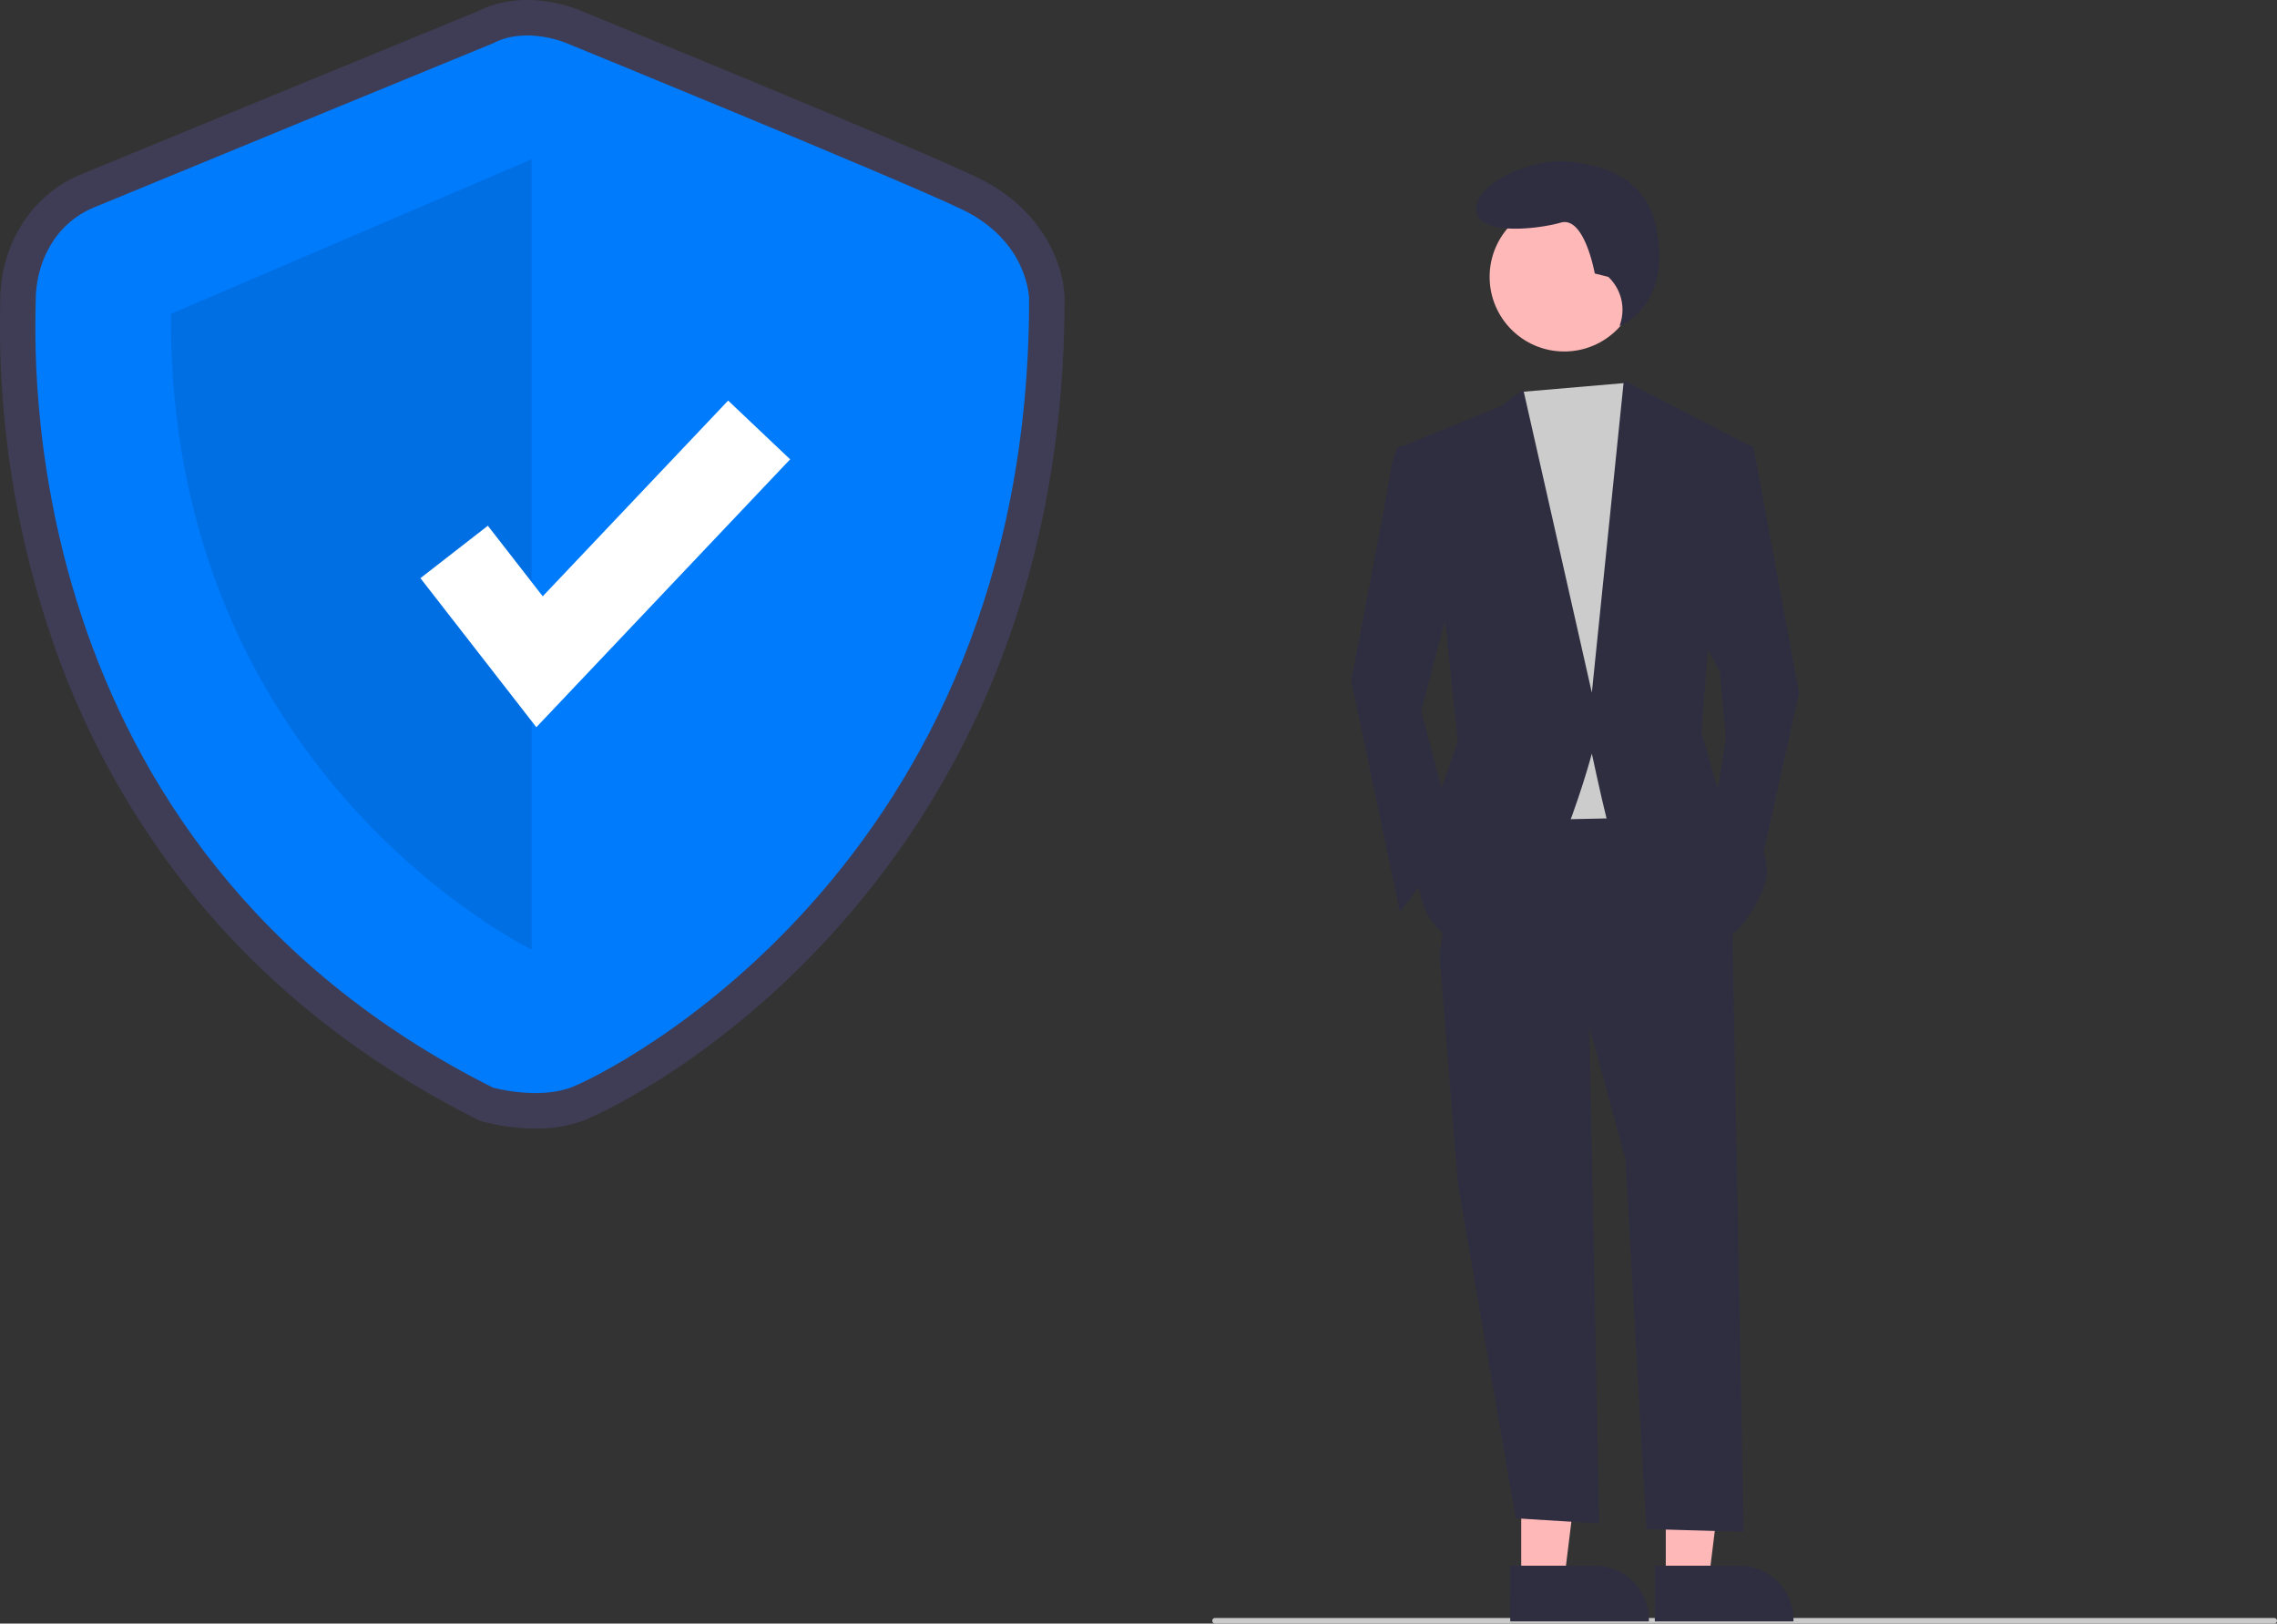 <svg xmlns="http://www.w3.org/2000/svg" data-name="Layer 1" width="819.07" height="584"><rect width="100%" height="100%" fill="#333333" stroke="none"/><path d="M192.566 405.92a75.19 75.19 0 01-18.64-2.412l-1.2-.332-1.113-.558c-40.242-20.176-74.192-46.827-100.907-79.211a299.865 299.865 0 01-50.95-90.47A348.21 348.21 0 01.067 110.272c.017-.876.031-1.552.031-2.018 0-20.29 11.262-38.092 28.692-45.354C42.128 57.342 163.244 7.595 171.995 4c16.48-8.257 34.062-1.365 36.875-.16 6.311 2.58 118.276 48.375 142.471 59.897 24.936 11.874 31.589 33.205 31.589 43.937 0 48.589-8.415 93.998-25.011 134.968a312.517 312.517 0 01-56.163 90.51c-45.846 51.595-91.705 69.885-92.148 70.046a50.11 50.11 0 01-17.042 2.721zm-10.785-26.715c3.976.892 13.13 2.229 19.096.052 7.58-2.764 45.962-22.668 81.83-63.032 49.557-55.769 74.703-125.875 74.74-208.371-.09-1.672-1.276-13.592-17.062-21.109C316.659 75.447 200.28 27.86 199.108 27.381l-.321-.137c-2.439-1.022-10.2-3.174-15.55-.37l-1.072.499c-1.297.532-129.863 53.337-143.575 59.05-9.592 3.997-13.01 13.898-13.01 21.83 0 .58-.014 1.424-.035 2.514-1.096 56.447 11.966 195.346 156.236 268.438z" fill="#3f3d56"/><path d="M177.324 15.586S47.589 68.87 33.689 74.662s-20.85 19.691-20.85 33.592S2.414 303.532 177.324 391.228c0 0 15.875 4.392 27.919 0S370.188 312.7 370.188 107.674c0 0 0-20.85-24.325-32.433S203.929 15.586 203.929 15.586s-14.443-6.37-26.605 0z" fill="#007bfc"/><path d="M191.224 57.286v284.25S60.331 278.53 61.49 112.888z" opacity=".1"/><path fill="#fff" d="M192.931 261.581l-41.696-53.612 24.248-18.859 19.743 25.384 66.695-70.406 22.303 21.131-91.293 96.362z"/><path d="M818.07 584h-381a1 1 0 010-2h381a1 1 0 010 2z" fill="#cacaca"/><path fill="#ffb8b8" d="M547.206 568.237l15.465-.001 7.358-59.653-22.826.001.003 59.653z"/><path d="M543.26 563.188l30.458-.002h.001a19.411 19.411 0 0119.41 19.41v.63l-49.868.003z" fill="#2f2e41"/><path fill="#ffb8b8" d="M599.206 568.237l15.465-.001 7.358-59.653-22.826.001.003 59.653z"/><path d="M595.26 563.188l30.458-.002h.001a19.411 19.411 0 0119.41 19.41v.63l-49.868.003zM571.514 358.75l3.71 189.25-30.011-1.861-20.82-120.542-6.576-82.189 53.697 15.342z" fill="#2f2e41"/><path d="M623.018 326.97L627.224 551l-35-1-7.56-133.17-13.15-48.217-53.696-25.204 8.766-60.272 78.9-1.096z" fill="#2f2e41"/><circle cx="562.676" cy="99.594" r="26.838" fill="#ffb8b8"/><path fill="#ccc" d="M584.936 137.738l4.111 6.228 10.959 30.683-8.767 119.446-51.505 1.097-6.574-136.981 13.773-17.216 38.003-3.257z"/><path d="M512.338 161.499l-8.766-1.096s-2.192 1.096-3.288 8.767-14.246 75.613-14.246 75.613l17.534 83.284 19.725-26.3-12.054-46.026 12.054-46.025zM624.114 160.404h6.575l16.438 88.762-15.342 69.038L616.443 293l4.383-27.396-2.191-24.108-7.671-14.247 13.15-66.845zM578.535 99.594l-4.88-1.22s-3.66-20.739-12.2-18.299-30.497 4.88-30.497-4.88 20.738-18.298 32.938-17.078 27.779 5.267 31.718 23.178c6.313 28.713-13.027 35.966-13.027 35.966l.322-1.046a16.282 16.282 0 00-4.374-16.621z" fill="#2f2e41"/><path d="M504.668 160.403l35.067-14.246 8.218-6.027 24.657 109.036 11.506-112.323 45.477 23.56-15.341 74.517-2.192 28.492 6.575 23.013s23.013 16.437 15.342 33.97-16.438 18.63-16.438 18.63-37.258-35.067-39.45-43.834-5.48-24.108-5.48-24.108-18.629 70.134-40.545 69.038-21.917-24.109-21.917-24.109l5.48-24.108 8.766-25.204-4.384-41.642z" fill="#2f2e41"/></svg>